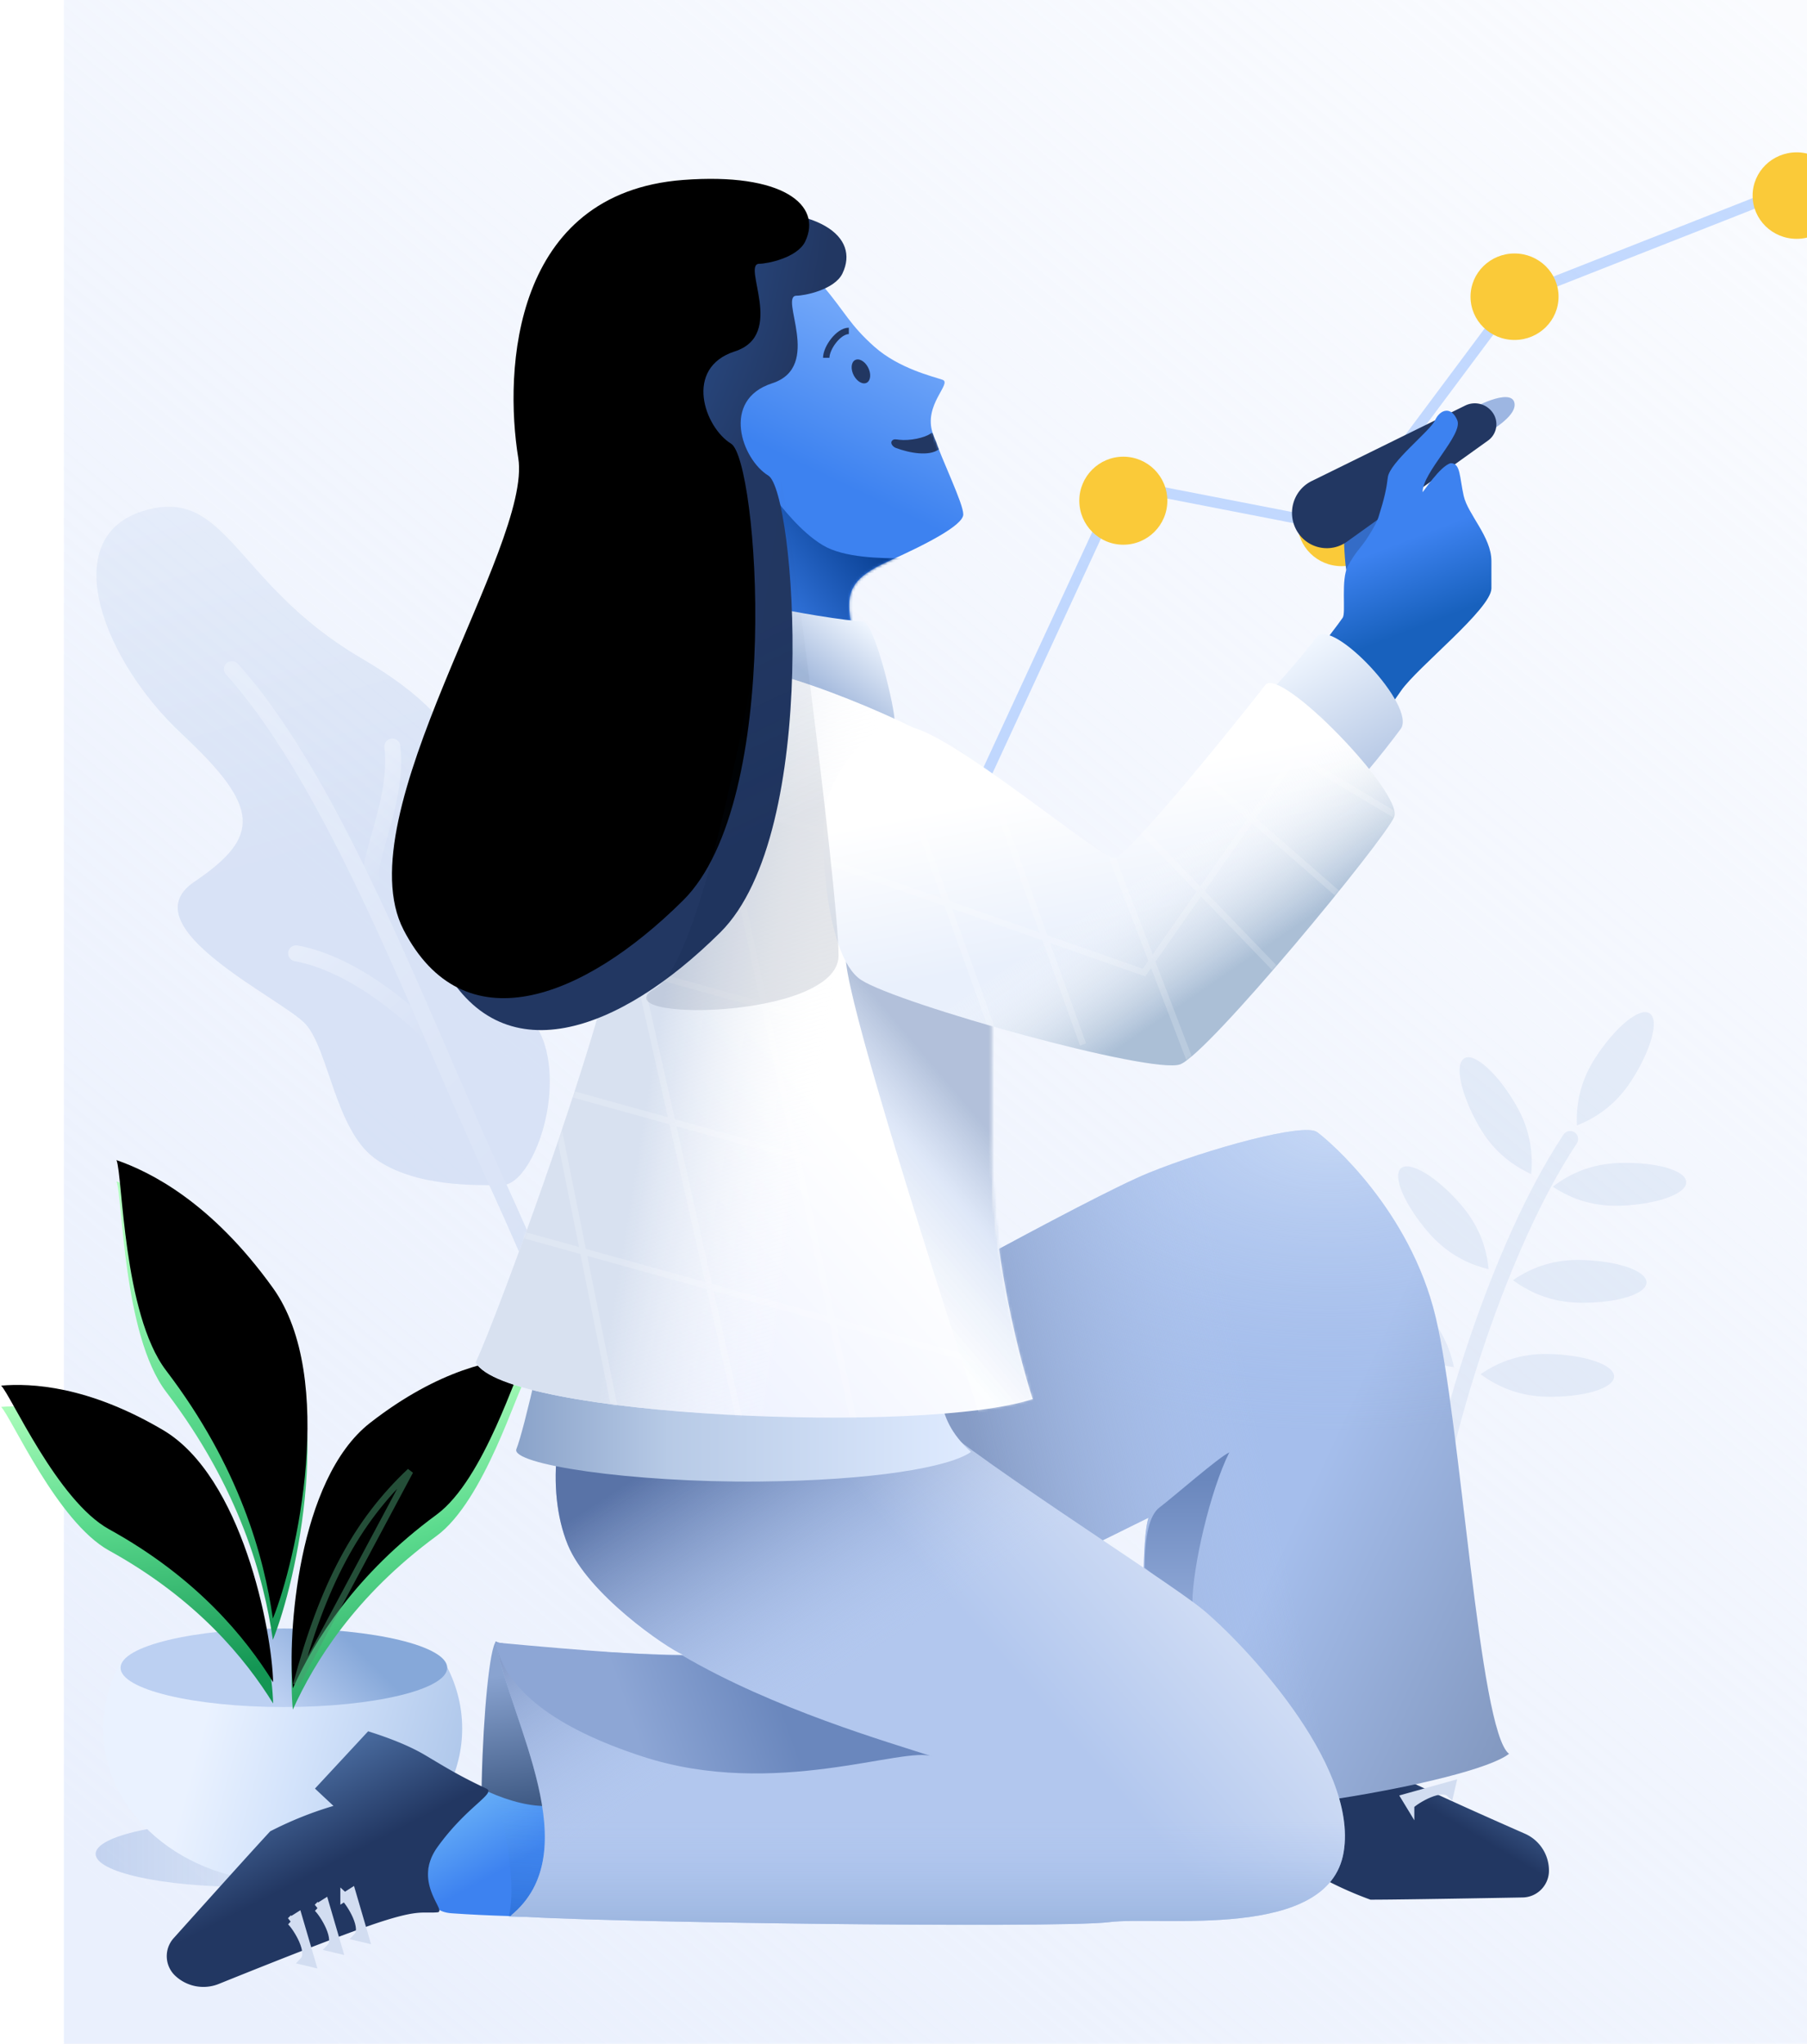 <svg xmlns="http://www.w3.org/2000/svg" xmlns:xlink="http://www.w3.org/1999/xlink" width="679" height="768" viewBox="0 0 679 768">
    <defs>
        <linearGradient id="a" x1="88.412%" x2="13.631%" y1="-5.563%" y2="100%">
            <stop offset="0%" stop-color="#EAF0FD" stop-opacity=".25"/>
            <stop offset="100%" stop-color="#EAF0FD"/>
        </linearGradient>
        <linearGradient id="b" x1="46.191%" x2="60.389%" y1="-9.213%" y2="50%">
            <stop offset="0%" stop-color="#CFDDF3"/>
            <stop offset="100%" stop-color="#A1B8E3"/>
        </linearGradient>
        <linearGradient id="c" x1="50%" x2="50%" y1="0%" y2="100%">
            <stop offset="0%" stop-color="#CFDDF3"/>
            <stop offset="100%" stop-color="#A1B8E3"/>
        </linearGradient>
        <linearGradient id="d" x1="50%" x2="50%" y1="0%" y2="100%">
            <stop offset="0%" stop-color="#CFDDF3"/>
            <stop offset="100%" stop-color="#A1B8E3"/>
        </linearGradient>
        <linearGradient id="e" x1="50%" x2="50%" y1="0%" y2="100%">
            <stop offset="0%" stop-color="#CFDDF3"/>
            <stop offset="100%" stop-color="#A1B8E3"/>
        </linearGradient>
        <linearGradient id="f" x1="100%" x2="0%" y1="50%" y2="50%">
            <stop offset="0%" stop-color="#D9E5F6" stop-opacity=".713"/>
            <stop offset="100%" stop-color="#B2C6EA"/>
        </linearGradient>
        <linearGradient id="g" x1="100%" x2="23.229%" y1="70.051%" y2="57.121%">
            <stop offset="0%" stop-color="#ACC5E9"/>
            <stop offset="62.747%" stop-color="#D3E3FB"/>
            <stop offset="100%" stop-color="#EAF2FF"/>
        </linearGradient>
        <linearGradient id="h" x1="77.599%" x2="40.27%" y1="46.916%" y2="55.94%">
            <stop offset="0%" stop-color="#86A8D9"/>
            <stop offset="100%" stop-color="#BCD0F2"/>
        </linearGradient>
        <linearGradient id="i" x1="46.295%" x2="56.721%" y1="5.042%" y2="100%">
            <stop offset="0%" stop-color="#B1FFBE"/>
            <stop offset="44.421%" stop-color="#5CDB8E"/>
            <stop offset="100%" stop-color="#149654"/>
        </linearGradient>
        <path id="j" d="M59.695 173.216c-3.337-23.303-12.515-56.954-40.108-93.198C3.333 58.668 3.28 6.675.933.941 13.687 5.368 36.599 16.78 59.695 48.952c24.21 33.727 8.852 102.51 0 124.264z"/>
        <filter id="k" width="115.2%" height="113.2%" x="-14.2%" y="-6.9%" filterUnits="objectBoundingBox">
            <feGaussianBlur in="SourceAlpha" result="shadowBlurInner1" stdDeviation="9"/>
            <feOffset dy="-8" in="shadowBlurInner1" result="shadowOffsetInner1"/>
            <feComposite in="shadowOffsetInner1" in2="SourceAlpha" k2="-1" k3="1" operator="arithmetic" result="shadowInnerInner1"/>
            <feColorMatrix in="shadowInnerInner1" values="0 0 0 0 0.221 0 0 0 0 0.779 0 0 0 0 0.61 0 0 0 1 0"/>
        </filter>
        <linearGradient id="l" x1="74.087%" x2="83.991%" y1="-9.302%" y2="88.816%">
            <stop offset="0%" stop-color="#B1FFBE"/>
            <stop offset="44.421%" stop-color="#5CDB8E"/>
            <stop offset="100%" stop-color="#149654"/>
        </linearGradient>
        <path id="m" d="M103.636 113.351c-10.308-16.64-28.52-39.19-61.646-57.474C22.475 45.107 5.118 5.475 1.417 1.898c11.206-.949 32.49-.016 60.83 16.689 29.708 17.51 40.898 75.173 41.389 94.764z"/>
        <filter id="n" width="121.7%" height="119.9%" x="-11%" y="-9.9%" filterUnits="objectBoundingBox">
            <feGaussianBlur in="SourceAlpha" result="shadowBlurInner1" stdDeviation="9"/>
            <feOffset dy="-8" in="shadowBlurInner1" result="shadowOffsetInner1"/>
            <feComposite in="shadowOffsetInner1" in2="SourceAlpha" k2="-1" k3="1" operator="arithmetic" result="shadowInnerInner1"/>
            <feColorMatrix in="shadowInnerInner1" values="0 0 0 0 0.221 0 0 0 0 0.779 0 0 0 0 0.61 0 0 0 1 0"/>
        </filter>
        <linearGradient id="o" x1="41.676%" x2="65.1%" y1="5.042%" y2="100%">
            <stop offset="0%" stop-color="#B1FFBE"/>
            <stop offset="44.421%" stop-color="#5CDB8E"/>
            <stop offset="100%" stop-color="#149654"/>
        </linearGradient>
        <path id="p" d="M3.775 125.987c8.127-17.91 23.367-42.735 54.013-65.252C75.841 47.47 88.034 5.748 91.261 1.705c-11.285.514-32.365 4.213-58.446 24.535-27.34 21.303-31.07 80.175-29.04 99.747z"/>
        <filter id="q" width="123.4%" height="118.3%" x="-10.5%" y="-8.9%" filterUnits="objectBoundingBox">
            <feGaussianBlur in="SourceAlpha" result="shadowBlurInner1" stdDeviation="9"/>
            <feOffset dy="-8" in="shadowBlurInner1" result="shadowOffsetInner1"/>
            <feComposite in="shadowOffsetInner1" in2="SourceAlpha" k2="-1" k3="1" operator="arithmetic" result="shadowInnerInner1"/>
            <feColorMatrix in="shadowInnerInner1" values="0 0 0 0 0.221 0 0 0 0 0.779 0 0 0 0 0.61 0 0 0 1 0"/>
        </filter>
        <linearGradient id="r" x1="93.815%" x2="73.531%" y1="41.498%" y2="59.699%">
            <stop offset="0%" stop-color="#47689B"/>
            <stop offset="100%" stop-color="#223762"/>
        </linearGradient>
        <linearGradient id="s" x1="69.855%" x2="115.763%" y1="54.989%" y2="76.448%">
            <stop offset="0%" stop-color="#A5BEEC"/>
            <stop offset="100%" stop-color="#7B90B6"/>
        </linearGradient>
        <radialGradient id="u" cx="74.733%" cy="0%" r="43.955%" fx="74.733%" fy="0%" gradientTransform="matrix(0 .995 -1.735 0 .747 -.744)">
            <stop offset="0%" stop-color="#E6F1FF" stop-opacity=".5"/>
            <stop offset="100%" stop-color="#A7C0EB" stop-opacity="0"/>
        </radialGradient>
        <linearGradient id="v" x1="63.747%" x2="24.374%" y1="41.687%" y2="50%">
            <stop offset="0%" stop-color="#B5C9EE" stop-opacity="0"/>
            <stop offset="100%" stop-color="#859BC5"/>
        </linearGradient>
        <path id="t" d="M17.117 80.257S106.99 29.994 129.64 20.775c22.65-9.218 58.41-18.936 63.338-15.379 4.928 3.558 34.926 29.462 44.518 69.258 9.592 39.796 16.262 155.65 27.63 164.384-13.63 10.876-113.23 27.5-135.486 19.991 0-27.271-4.195-95.453 0-108.675-8.407 4.005-63.295 32.117-85.955 38.104-11.103 2.933-34.452-24.48-38.297-51.683-4.001-28.312 11.73-56.518 11.73-56.518z"/>
        <linearGradient id="w" x1="65.993%" x2="65.993%" y1="100%" y2="17.907%">
            <stop offset="0%" stop-color="#8DA6D5"/>
            <stop offset="100%" stop-color="#6A87BD"/>
        </linearGradient>
        <linearGradient id="x" x1="50%" x2="44.454%" y1="100%" y2="11.035%">
            <stop offset="0%" stop-color="#001C44"/>
            <stop offset="100%" stop-color="#89A3D0"/>
        </linearGradient>
        <linearGradient id="z" x1="12.412%" x2="50%" y1="10.857%" y2="61.691%">
            <stop offset="0%" stop-color="#70B8F9"/>
            <stop offset="100%" stop-color="#3D82F0"/>
        </linearGradient>
        <path id="y" d="M61.046 10.562C50.137 16.257 35.179 13.663 16.17 2.78c-4.64 10.527-7.652 17.902-9.037 22.125-6.087 18.548-4.166 28.175 5.76 28.881 13.319.947 29.369 1.42 48.152 1.42 10.908-35.457 10.908-50.339 0-44.644z"/>
        <linearGradient id="A" x1="53.094%" x2="50%" y1="17.003%" y2="100%">
            <stop offset="0%" stop-color="#70B8F9" stop-opacity="0"/>
            <stop offset="100%" stop-color="#0042A6"/>
        </linearGradient>
        <linearGradient id="C" x1="12.15%" x2="31.569%" y1="35.819%" y2="64.665%">
            <stop offset="0%" stop-color="#47689B"/>
            <stop offset="100%" stop-color="#223762"/>
        </linearGradient>
        <linearGradient id="E" x1="7.117%" x2="32.969%" y1="34.116%" y2="63.657%">
            <stop offset="0%" stop-color="#5973A7"/>
            <stop offset="100%" stop-color="#B2C7EE" stop-opacity="0"/>
        </linearGradient>
        <linearGradient id="F" x1="87.513%" x2="59.303%" y1="36.321%" y2="54.3%">
            <stop offset="0%" stop-color="#FFF" stop-opacity=".5"/>
            <stop offset="100%" stop-color="#FFF" stop-opacity="0"/>
        </linearGradient>
        <linearGradient id="G" x1="50%" x2="50%" y1="80.911%" y2="100%">
            <stop offset="0%" stop-color="#B0C8F2" stop-opacity="0"/>
            <stop offset="100%" stop-color="#96B0DA"/>
        </linearGradient>
        <path id="D" d="M36.195 19.782C23.711 37.615 19.9 67.778 28.352 88.55c7.503 18.437 36.84 38.665 43.388 41.414-14.759 0-64.193-2.456-70.547-4.967 5.759 30.323 35.002 79.088 5.759 102.977 21.4 2.427 205.656 4.854 224.825 2.427 19.17-2.427 82.5 7.234 88.131-26.316s-38.875-79.608-52.982-91.184c-14.107-11.575-93.317-61.296-106.808-76.204-13.49-14.909-111.44-34.749-123.923-16.915z"/>
        <linearGradient id="H" x1="31.041%" x2="65.993%" y1="50%" y2="45.481%">
            <stop offset="0%" stop-color="#8DA6D5"/>
            <stop offset="100%" stop-color="#6A87BD"/>
        </linearGradient>
        <linearGradient id="J" x1="67.774%" x2="56.919%" y1="15.023%" y2="50%">
            <stop offset="0%" stop-color="#70A6F9"/>
            <stop offset="100%" stop-color="#3D82F0"/>
        </linearGradient>
        <path id="I" d="M53.114 6.267C61.682 16.409 63.282 21.034 72.54 29.27c9.257 8.237 21.964 11.157 25.642 12.452 3.678 1.294-7.355 9.501-3.678 20.134 3.678 10.633 11.458 26.287 11.458 30.447s-14.548 11.5-28.31 17.693c-13.76 6.193-15.706 11.405-14.112 21.907 1.595 10.502 3.855 24.06 14.113 29.996 6.838 3.957-12.513-3.075-58.053-21.097C.267 97.521-4.567 62.25 5.1 34.987 19.6-5.907 44.547-3.875 53.114 6.267z"/>
        <linearGradient id="K" x1="82.35%" x2="5.424%" y1="43.036%" y2="97.973%">
            <stop offset="0%" stop-color="#023786"/>
            <stop offset="100%" stop-color="#3D82F0"/>
        </linearGradient>
        <linearGradient id="M" x1="60.88%" x2="55.289%" y1="66.355%" y2="39.932%">
            <stop offset="0%" stop-color="#1861BD"/>
            <stop offset="100%" stop-color="#3D82F0"/>
        </linearGradient>
        <linearGradient id="N" x1="0%" y1="50%" y2="50%">
            <stop offset="0%" stop-color="#88A1C8"/>
            <stop offset="34.268%" stop-color="#B7CAE6"/>
            <stop offset="100%" stop-color="#DFEBFF"/>
        </linearGradient>
        <linearGradient id="O" x1="88.36%" x2="50%" y1="24.289%" y2="64.062%">
            <stop offset="0%" stop-color="#F1F7FF"/>
            <stop offset="100%" stop-color="#A7BCDE"/>
        </linearGradient>
        <linearGradient id="Q" x1="53.685%" x2="20.672%" y1="50%" y2="90.998%">
            <stop offset="0%" stop-color="#FFF"/>
            <stop offset="100%" stop-color="#EAEFFF"/>
        </linearGradient>
        <linearGradient id="R" x1="63.352%" x2="33.713%" y1="50%" y2="43.276%">
            <stop offset="0%" stop-color="#FFF" stop-opacity="0"/>
            <stop offset="100%" stop-color="#D8E1F0"/>
        </linearGradient>
        <path id="P" d="M1.736 264.651c6.932-13.878 54.688-142.892 55.17-172.453.483-29.56 9.271-90.193 34.879-89.991 25.607.2 78.585 24.618 87.253 31.149 8.668 6.531 16.685 34.778 16.685 50.393 0 7.71.123 54.14 0 101.314-.117 45.417 14.565 91.506 15.365 93.377-40.455 13.51-198.626 6.665-209.352-13.789z"/>
        <linearGradient id="T" x1="64.48%" x2="41.205%" y1="44.16%" y2="86.267%">
            <stop offset="0%" stop-color="#9BAECF" stop-opacity=".771"/>
            <stop offset="38.697%" stop-color="#CDDBF4" stop-opacity=".664"/>
            <stop offset="100%" stop-color="#FEFFFF" stop-opacity=".583"/>
        </linearGradient>
        <linearGradient id="U" x1="30.771%" x2="74.687%" y1="17.13%" y2="100%">
            <stop offset="0%" stop-color="#F1F7FF"/>
            <stop offset="100%" stop-color="#A7BCDE"/>
        </linearGradient>
        <linearGradient id="W" x1="15.372%" x2="25.87%" y1="36.604%" y2="74.923%">
            <stop offset="0%" stop-color="#FFF"/>
            <stop offset="100%" stop-color="#E9F0FC"/>
        </linearGradient>
        <linearGradient id="X" x1="47.832%" x2="67.452%" y1="57.741%" y2="77.701%">
            <stop offset="0%" stop-color="#FFF" stop-opacity="0"/>
            <stop offset="100%" stop-color="#ABBFD6"/>
        </linearGradient>
        <path id="V" d="M17.222 119.946c13.994 9.113 109.307 35.636 119.901 31.723 10.594-3.914 76.698-84.222 80.407-92.935 3.709-8.713-42.884-56.952-48.451-49.59-5.567 7.362-51.665 65.064-56.84 65.064-5.175 0-60.49-46.663-76.68-49.304-16.19-2.641-28.144 17.217-31.221 27.622-3.079 10.406-1.11 58.308 12.884 67.42z"/>
        <radialGradient id="Z" cx="29.914%" cy="13.364%" r="56.866%" fx="29.914%" fy="13.364%" gradientTransform="matrix(.898 .244 -.724 .815 .127 -.048)">
            <stop offset="0%" stop-color="#3162AE"/>
            <stop offset="100%" stop-color="#223762"/>
        </radialGradient>
        <path id="aa" d="M148.132 69.036c19.294-6.242 2.367-32.917 9.204-32.917 2.836 0 14.273-2.19 17.236-8.384 6.566-13.728-8.479-25.967-45.903-23.112C64.722 9.5 61.34 75.892 66.745 109.113c5.405 33.223-65.425 134.104-43.1 177.303 22.326 43.2 67.007 26.656 105.024-11.056 38.017-37.713 28.005-165.548 18.04-171.641-9.966-6.094-17.871-28.441 1.423-34.683z"/>
        <filter id="ab" width="105.3%" height="103.9%" x=".7%" y="-4.2%" filterUnits="objectBoundingBox">
            <feGaussianBlur in="SourceAlpha" result="shadowBlurInner1" stdDeviation="11"/>
            <feOffset dx="-14" dy="-12" in="shadowBlurInner1" result="shadowOffsetInner1"/>
            <feComposite in="shadowOffsetInner1" in2="SourceAlpha" k2="-1" k3="1" operator="arithmetic" result="shadowInnerInner1"/>
            <feColorMatrix in="shadowInnerInner1" values="0 0 0 0 0.04 0 0 0 0 0.105 0 0 0 0 0.224 0 0 0 0.41 0"/>
        </filter>
        <linearGradient id="ac" x1="45.025%" x2="52.103%" y1="35.586%" y2="70.638%">
            <stop offset="0%" stop-color="#001630" stop-opacity=".062"/>
            <stop offset="100%" stop-color="#081E41"/>
        </linearGradient>
    </defs>
    <g fill="none" fill-rule="evenodd">
        <path fill="url(#a)" d="M46 0h655v768H46z" transform="translate(-22)"/>
        <g opacity=".2">
            <path stroke="#A1B8E3" stroke-linecap="round" stroke-width="6" d="M536 588c0-27.643 22.98-113.19 54-160"/>
            <path fill="#A1B8E3" d="M575.351 441.178c.888-9.17-.978-17.76-5.596-25.77-6.927-12.015-15.653-19.957-19.49-17.739-3.836 2.218-1.33 13.756 5.597 25.77 4.618 8.01 11.114 13.923 19.49 17.739zM583.47 445.93c7.67 5.09 16.12 7.474 25.351 7.151 13.846-.484 24.945-4.47 24.79-8.904-.154-4.433-11.504-7.634-25.35-7.15-9.23.323-17.494 3.29-24.79 8.904zM568.523 481.053c7.393 5.485 15.707 8.308 24.942 8.47 13.853.242 25.145-3.158 25.222-7.593.077-4.435-11.09-8.227-24.942-8.47-9.235-.16-17.642 2.37-25.222 7.593zM556.351 516.388c7.394 5.485 15.708 8.308 24.943 8.47 13.852.241 25.144-3.158 25.222-7.593.077-4.435-11.09-8.227-24.942-8.47-9.235-.16-17.643 2.37-25.223 7.593zM592.534 422.918c8.563-3.371 15.36-8.935 20.39-16.692 7.546-11.635 10.651-23.026 6.936-25.442-3.716-2.416-12.844 5.058-20.39 16.693-5.03 7.756-7.343 16.237-6.936 25.441zM559.366 476.929c-.877-9.172-4.345-17.248-10.405-24.228-9.089-10.47-19.168-16.599-22.511-13.689-3.344 2.91 1.315 13.758 10.404 24.228 6.06 6.98 13.563 11.543 22.512 13.689zM546.318 513.748c-1.829-9.03-6.12-16.698-12.876-23.006-10.133-9.461-20.796-14.502-23.817-11.257-3.021 3.244 2.743 13.544 12.876 23.006 6.755 6.307 14.694 10.06 23.817 11.257z"/>
        </g>
        <g opacity=".3">
            <path fill="url(#b)" d="M99.955 281.811c-7.282 6.455-34.975-6.455-45.954-26.492-10.98-20.038 9.387-27.17-18.315-59.218-27.703-32.047-45.478-44.32-28.667-97.146C23.831 46.131.606 16.773 31.293 2.992c30.688-13.782 48.36 31.958 44.84 72.19-3.52 40.233 3.68 48.572 33.697 44.402 30.016-4.169 4.71 54.897 4.71 67.79 0 12.893 18.2 36.84 14.425 54.856-3.776 18.017-21.728 33.126-29.01 39.581z" transform="scale(-1 1) rotate(42 -257.434 -12.681)"/>
            <path stroke="url(#c)" stroke-linecap="round" stroke-width="6" d="M82.376 224.16c0-9.812 2.64-40.383 17-59" transform="scale(-1 1) rotate(42 -257.434 -12.681)"/>
            <path stroke="url(#d)" stroke-linecap="round" stroke-width="6" d="M20.519 167.609c0-10.002 27.526-17.023 41-36" transform="rotate(-42 298.453 94.177)"/>
            <path stroke="url(#e)" stroke-linecap="round" stroke-width="6" d="M115.84 327.634c0-4.217-7.163-23.226-14.009-45.25-21.436-68.97-55.99-153.898-55.99-212.75" transform="scale(-1 1) rotate(42 -257.434 -12.681)"/>
        </g>
        <path fill="url(#f)" d="M57.153 73.298c31.048 0 56.217 5.54 56.217 12.375S88.2 98.048 57.153 98.048c-31.047 0-56.216-5.54-56.216-12.375 0-6.834 25.169-12.375 56.216-12.375z" opacity=".7" transform="translate(35 611)"/>
        <path fill="url(#g)" d="M129.257 3.208c4.23 7.53 6.6 15.965 6.6 24.874 0 31.807-30.203 57.591-67.46 57.591C31.14 85.673.937 59.89.937 28.082c0-9.427 2.653-18.325 7.356-26.18C38.178 6.71 97.66 6.4 129.257 3.209z" transform="translate(37.81 621.471)"/>
        <path fill="url(#h)" d="M63.243.952c33.894 0 61.37 6.606 61.37 14.755 0 8.149-27.476 14.755-61.37 14.755-33.893 0-61.37-6.606-61.37-14.755C1.874 7.557 29.35.952 63.244.952z" transform="translate(43.432 611)"/>
        <g>
            <g transform="translate(42.838 443)">
                <use fill="url(#i)" xlink:href="#j"/>
                <use fill="#000" filter="url(#k)" xlink:href="#j"/>
            </g>
            <g transform="translate(-1 526.784)">
                <use fill="url(#l)" xlink:href="#m"/>
                <use fill="#000" filter="url(#n)" xlink:href="#m"/>
            </g>
            <g transform="translate(106.264 516.428)">
                <use fill="url(#o)" xlink:href="#p"/>
                <use fill="#000" filter="url(#q)" xlink:href="#p"/>
            </g>
            <path fill="none" stroke="#489C71" stroke-width="2.4" d="M111.29 633.06l42.827-80.208c-20.218 19.055-32.752 42.628-42.827 80.208z" opacity=".5" style="mix-blend-mode:multiply"/>
        </g>
        <g>
            <path fill="none" stroke="#75A7FF" stroke-width="4" d="M369.199 293.89l51.763-112.006 83.67 16.282 64.358-86.3 106.636-41.987 93.155 60.757" opacity=".4"/>
            <path fill="#FACA39" d="M504.104 212.75c9.134 0 16.538-7.275 16.538-16.25s-7.404-16.25-16.538-16.25-16.539 7.275-16.539 16.25 7.405 16.25 16.539 16.25zM422.104 204.692c9.134 0 16.538-7.404 16.538-16.538s-7.404-16.539-16.538-16.539-16.539 7.405-16.539 16.539 7.405 16.538 16.539 16.538zM569.103 127.75c9.134 0 16.54-7.275 16.54-16.25s-7.406-16.25-16.54-16.25c-9.133 0-16.538 7.275-16.538 16.25s7.405 16.25 16.538 16.25zM675.104 89.75c9.134 0 16.538-7.276 16.538-16.25 0-8.975-7.404-16.25-16.538-16.25s-16.539 7.275-16.539 16.25c0 8.974 7.405 16.25 16.539 16.25z"/>
        </g>
        <g>
            <path fill="url(#r)" d="M43.758 70.679H14.466c-4.072-8.523-6.773-15.827-8.102-21.914-1.993-9.13-4.992-15.922-1.993-28.247C7.37 8.193 41.873 1.208 46.226 5.155c4.353 3.947 3.645 6.06 20.89 15.262 10.418 5.559 29.701 14.518 57.85 26.879 5.483 2.408 9.027 7.85 9.027 13.863 0 5.505-4.39 9.996-9.869 10.095-30.635.555-49.705.832-57.21.832a136.826 136.826 0 0 1-23.156-10.954v9.547z" transform="translate(448.047 641.767)"/>
            <path fill="none" stroke="#D2DDF1" stroke-width="3.2" d="M529.848 678.302c1.056-1.129 4.2-3.155 7.067-4.344 3.583-1.486 6.393-1.638 7.83-.347l.639-2.732-17.135 4.789 1.6 2.634z"/>
            <g transform="translate(301.9 420)">
                <use fill="url(#s)" xlink:href="#t"/>
                <use fill="url(#u)" xlink:href="#t"/>
                <use fill="url(#v)" xlink:href="#t"/>
            </g>
            <path fill="url(#w)" d="M6.785 21.927c5.546-4.211 22.031-18.71 26.246-20.72-7.19 14.4-13.865 43.307-13.865 56.588-6.644-4.333-12.62-8.76-17.927-13.281 0-12.251 1.848-19.78 5.546-22.587z" transform="translate(428.896 544.554)"/>
            <path fill="url(#x)" d="M11.549 1.338c-4.865 3.866-9.606 100.795 0 102.779C21.155 106.1 46.29 83.79 39.958 42.463 33.625 1.136 16.444 6.015 11.548 1.338z" transform="translate(174.902 615.438)"/>
            <g transform="translate(156.76 665.175)">
                <mask id="B" fill="#fff">
                    <use xlink:href="#y"/>
                </mask>
                <use fill="url(#z)" xlink:href="#y"/>
                <path fill="url(#A)" d="M33.953 56.583c3.899-10.161-.458-43.494-8.736-52.81C19.698-2.44 29.79-.443 55.49 9.76c-1.592 15.868-3.402 26.054-5.43 30.558-8.955 19.881-18.046 21.32-16.106 16.264z" mask="url(#B)" opacity=".6" style="mix-blend-mode:multiply"/>
            </g>
            <path fill="url(#C)" d="M99.806 10.717c8.006 4.762 12.658 7.697 22.93 12.531 3.858 1.815-7.235 6.511-18.37 22.01-9.636 13.412 3.904 24.152 0 24.49-5.842.507-6.897-1.455-25.357 4.941-11.084 3.84-30.018 11.164-56.8 21.97a15.453 15.453 0 0 1-16.356-3.063c-4.006-3.753-4.278-10.04-.61-14.129C24.353 58.17 36.45 44.781 41.534 39.303c7.708-3.958 15.63-7.14 23.767-9.544l-6.95-6.51L78.33 1.724c8.98 2.82 16.14 5.818 21.477 8.992z" transform="translate(60 648.855)"/>
            <path fill="none" stroke="#D2DDF1" stroke-width="3.2" d="M109.33 721.945c1.191 1.064 3.324 4.223 4.575 7.102 1.558 3.588 1.716 6.386.365 7.824l2.7.646-5.039-17.215-2.601 1.643zM119.41 716.882c1.19 1.064 3.323 4.223 4.574 7.102 1.558 3.588 1.717 6.385.365 7.824l2.7.646-5.039-17.215-2.6 1.643z"/>
            <path stroke="#D2DDF1" stroke-width="3.2" d="M129.488 712.832c1.191 1.063 3.325 4.223 4.575 7.102 1.558 3.588 1.717 6.385.365 7.823l2.701.646-5.04-17.214-2.6 1.643z"/>
            <g>
                <g transform="translate(184.981 491.897)">
                    <use fill="#B2C7EE" xlink:href="#D"/>
                    <use fill="url(#E)" xlink:href="#D"/>
                    <use fill="url(#F)" xlink:href="#D"/>
                    <use fill="url(#G)" xlink:href="#D"/>
                </g>
                <path fill="url(#H)" d="M1.16 125.307c3.814 17.8 22.278 32.095 55.392 42.886 49.67 16.186 98.583-4.306 108.967 0-16.872-5.496-59.605-17.781-94.172-38.038-12.013.013-35.408-1.603-70.187-4.848z" transform="translate(184.981 491.897)"/>
            </g>
            <g transform="translate(256 101)">
                <mask id="L" fill="#fff">
                    <use xlink:href="#I"/>
                </mask>
                <use fill="url(#J)" xlink:href="#I"/>
                <path fill="url(#K)" d="M33.935 84.838c3.958 4.796 10.746 13.896 19.215 19.025 7.986 4.836 22.134 4.95 30.654 4.95 11.704 0 3.833 10.846-23.613 32.536l-26.256-5.245c-5.126-40.39-5.126-57.478 0-51.266z" mask="url(#L)"/>
                <path fill="none" stroke="#223762" stroke-width="2.4" d="M54.468 33.457c0-3.697 4.593-10.117 8.485-10.117" mask="url(#L)"/>
                <path fill="#223762" d="M69.257 42.99c1.662-.442 2.221-2.782 1.25-5.227-.972-2.446-3.108-4.07-4.77-3.629-1.661.442-2.22 2.782-1.249 5.227.972 2.445 3.107 4.07 4.77 3.628zM93.777 61.85c.882-.665.788.606 1.433 1.826.645 1.22 1.307 3.342 1.591 4.161-3.656 2.757-11.081 1.416-16.236-.54-1.033-.392-2.1-1.688-1.456-2.584.645-.896 1.694-.586 2.791-.457 3.83.448 9.6-.689 11.877-2.407z" mask="url(#L)"/>
            </g>
            <g>
                <path fill="#346CC7" d="M506.27 215.59c-1.338-2.126-2.585-32.6 1.01-36.817 3.597-4.218 12.834-9.395 14.158-8.182 1.325 1.213 4.582 7.783 2.023 9.204-2.56 1.421-7.445 6.4-7.079 8.182.366 1.783 1.119 7.069 3.034 9.205 1.914 2.136-10.021 23.378-13.146 18.409z"/>
                <path fill="#9DB6E2" d="M550.646 155.274c2.916-2.51 16.88-9.385 18.367-4.114.992 3.515-3.595 8.064-13.762 13.65-5.014-4.684-6.549-7.863-4.605-9.536z"/>
                <path fill="#223762" d="M492.894 180.76l57.672-28.36c3.71-1.824 8.181-.599 10.474 2.87 2.226 3.369 1.396 7.919-1.873 10.262l-53.039 38.027c-5.889 4.222-14.046 2.817-18.22-3.139a13.197 13.197 0 0 1-.607-.949c-3.682-6.338-1.586-14.495 4.681-18.218.297-.177.602-.342.912-.494z"/>
                <path fill="url(#M)" d="M9.18 105.512c7.05-8.9 11.502-14.695 13.354-17.386 1.305-1.896-.793-14.352 1.977-19.47 2.77-5.119 4.72-6.733 6.726-9.704.654-.97 3.848-5.788 4.723-8.56 2.315-7.327 3.028-10.83 3.525-14.982.684-5.723 15.898-17.396 17.76-21.497 1.862-4.102 6.089-5.395 8.343 0 2.255 5.394-13.037 19.539-13.037 26.982 0 .447 6.53-9.823 10.592-10.848 3.7 0 3.247 5.15 4.855 12.289 1.569 6.962 10.414 15.424 10.414 24.484 0 5.254.014 9.509 0 10.321-.13 7.729-27.875 29.618-33.931 38.396-4.038 5.852-8.452 11.92-13.244 18.202L9.18 105.512z" transform="translate(482 144)"/>
            </g>
            <g>
                <path fill="url(#N)" d="M24.935 291.085c-3.779 16.532-6.411 26.683-7.897 30.452-2.23 5.653 42.56 12.647 91.459 12.184 42.152-.4 71.201-5.3 79.363-11.124-7.825-7.088-9.799-13.29-10.846-17.7-7.816-9.208-58.509-13.812-152.079-13.812z" transform="translate(177 223)"/>
                <path fill="url(#O)" d="M109.404 4.311c9.887 2.514 32.932 6.219 37.63 6.138 4.699-.082 12.554 34.336 12.062 37.39-.492 3.053-46.549-13.65-49.692-17.609-3.143-3.959-9.887-28.433 0-25.919z" transform="translate(177 223)"/>
                <g transform="translate(177 247.27)">
                    <mask id="S" fill="#fff">
                        <use xlink:href="#P"/>
                    </mask>
                    <use fill="url(#Q)" xlink:href="#P"/>
                    <use fill="url(#R)" xlink:href="#P"/>
                    <path stroke="#FFF" stroke-linecap="square" stroke-width="2.4" d="M21.599 120.847l38.175 190.12M55.755 86.464l50.23 222.48M89.912 35.9l61.28 285.18M21.599 159.276l203.934 56.631M16.576 215.907L220.51 272.54M16.576 104.667l203.934 56.631M16.576 32.866L220.51 89.498" mask="url(#S)" opacity=".43"/>
                    <path fill="url(#T)" d="M191.008 284.4c-33.487-103.356-50.23-160.729-50.23-172.118 0-11.39 18.576-14.13 55.728-8.224L227.681 284.4h-36.673z" mask="url(#S)"/>
                </g>
                <path fill="url(#U)" d="M294.523 42.336c7.303-6.22 17.546-18.641 23.312-26.011 5.767-7.37 37.685 26.203 31.47 34.624-6.214 8.421-18.745 24.046-24.836 28.604-6.09 4.557-37.249-30.996-29.946-37.217z" transform="translate(177 223)"/>
                <g transform="translate(306.34 248.282)">
                    <mask id="Y" fill="#fff">
                        <use xlink:href="#V"/>
                    </mask>
                    <use fill="url(#W)" xlink:href="#V"/>
                    <use fill="url(#X)" xlink:href="#V"/>
                    <path stroke="#FFF" stroke-linecap="square" stroke-width="2.4" d="M-8.821 70.781l132.349 46.4 72.388-103.75M22.856 16.686l45.207 126.41M55.004 16.686l45.207 126.41M108.247 65.227l47.217 123.376M117.289 58.148l68.313 70.79M131.353 30.844l83.382 72.812M145.418 14.663l91.418 54.61" mask="url(#Y)" opacity=".43"/>
                </g>
            </g>
            <g>
                <g transform="translate(142 75)">
                    <use fill="url(#Z)" xlink:href="#aa"/>
                    <use fill="#000" filter="url(#ab)" xlink:href="#aa"/>
                </g>
                <path fill="url(#ac)" fill-opacity=".11" d="M151.43 106.73c0 13.037-24.826 176.791-47.1 189.578-22.276 12.786 68.767 12.204 68.767-12.22 0-24.426-21.668-190.395-21.668-177.358z" transform="translate(142 75)"/>
            </g>
        </g>
    </g>
</svg>
